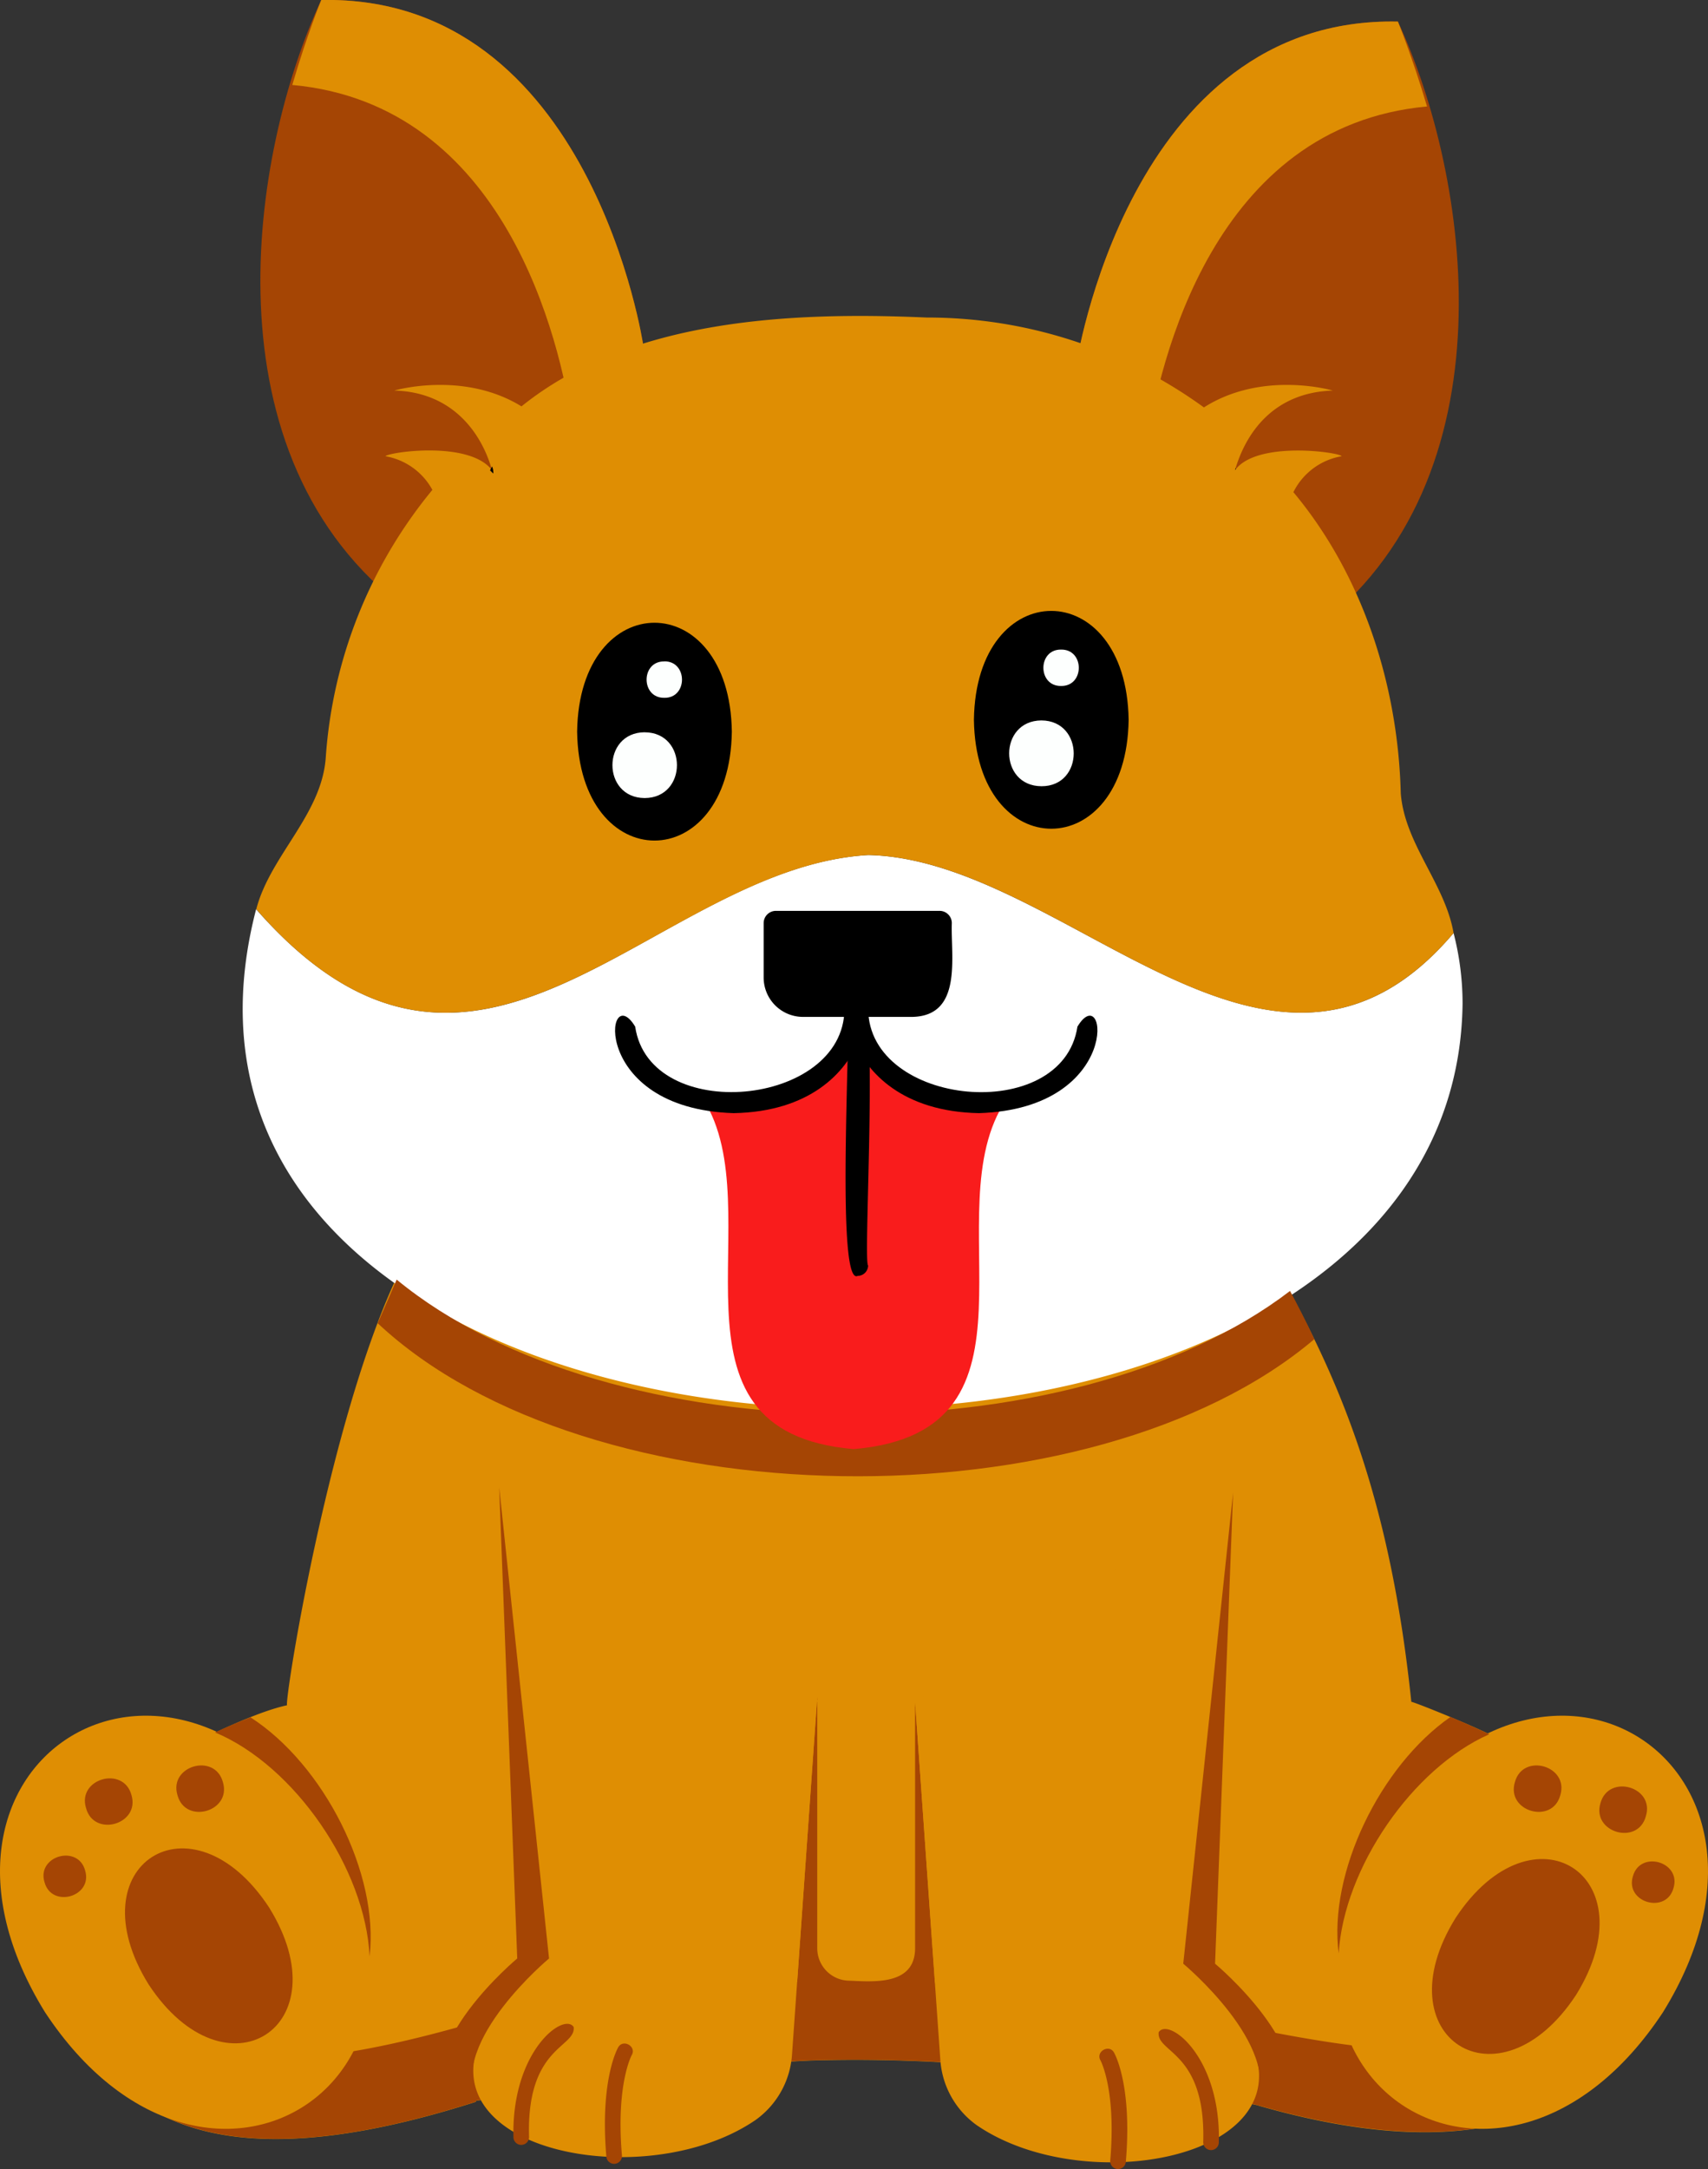 <svg xmlns="http://www.w3.org/2000/svg" viewBox="0 0 601.9 764.19"><rect x="0" y="0" width="601.9" height="764.19" fill="#333333" stroke="none"/><defs><style>.cls-1{fill:#df8e03;}.cls-2{fill:#a54504;}.cls-3{fill:#fff;}.cls-4{fill:#fdfffe;}.cls-5{fill:#f91c1c;}</style></defs><g id="Layer_2" data-name="Layer 2"><g id="Object"><path class="cls-1" d="M524.82,611c-6.57-3.31-25.49-11-27.47-11.43-7.63-73-26-118.19-54.25-163.89l-291.22-5.89c-31,38-52.18,171.25-50.69,171-24.94,5.26-90.58,45.33-90.79,46,6.84,83.35,38.54,131.62,157.31,93.71,0-.11-.06-.22-.1-.33,24.52-3.46,93.83-13.77,120.71-14.29,59.6-1.53,117.39,8,154.32,15.72,106.31,30.82,147.12-16,150.21-90.09A407,407,0,0,0,524.82,611Z"/><path class="cls-2" d="M592.85,651.45C589.46,726,549.2,772.18,442.64,741.53c-36.89-7.71-94.77-17.24-154.32-15.71-26.86.51-96.24,10.84-120.7,14.29,0,.11.06.22.09.33-119,38.08-150.54-10.85-157.31-93.71,0,0,1-.66,2.87-1.79,15.17,89.36,71.66,91.43,154,67.6,0-.11-.05-.24-.09-.35,21.53-3.15,86.42-12.41,113.75-14L288,597.93v88.51a11.41,11.41,0,0,0,11.55,11.39c9.21.46,22.78,1.33,22.93-11.28V599.76l7,98.79c100.07-3.12,233.46,81.6,260-49.6C590.56,649.78,591.71,650.6,592.85,651.45Z"/><path class="cls-2" d="M379.11,129.46S397.36,5.67,492.62,7.6c25.08,53.89,41.68,161.22-30,214.71Z"/><path class="cls-1" d="M502.89,37.51C497.58,19.62,492.62,7.6,492.62,7.6,397.36,5.67,379.11,129.46,379.11,129.46l25,27.75C408.49,127.7,427.59,44.43,502.89,37.51Z"/><path class="cls-2" d="M226.72,121.88S208.47-1.91,113.21,0c-25.07,53.89-41.68,161.22,30,214.71Z"/><path class="cls-1" d="M103,29.93C108.25,12,113.21,0,113.21,0c95.26-1.93,113.51,121.86,113.51,121.86l-25,27.75C197.34,120.11,178.24,36.85,103,29.93Z"/><path d="M434.67,166.84a6.57,6.57,0,0,1,.43-2.56l.7,1.4A12.34,12.34,0,0,1,434.67,166.84Z"/><path class="cls-3" d="M515.41,353.65C512.82,557.19,33.07,540.22,90.26,320.33c79,90.16,139.48-14.63,215.68-19.08,69.95,1.44,142.07,103.34,206.3,27.48A99.27,99.27,0,0,1,515.41,353.65Z"/><path class="cls-2" d="M463.18,471.8c-78.47,66.47-255.65,64.12-330.08-5.61l6.68-15.37c74.91,61.69,237.21,63.39,314.83,4C457.24,459.68,460.15,465.35,463.18,471.8Z"/><path class="cls-1" d="M512.24,328.73C447.83,404.59,376,302.7,306,301.25c-76,4.44-137,109.21-215.69,19.08,4.9-18.93,23.19-33.36,24.5-53.63a166.14,166.14,0,0,1,37.56-94.11,23.36,23.36,0,0,0-16.54-11.85c1.08-1.43,29.58-5.63,37.56,4.92-3.52-12.64-13.55-27.52-34.46-28.06,0,0,24.21-7.12,44.84,5.57,38-30.65,94.55-33.45,142.75-31.3a166,166,0,0,1,97.74,31.67c20.74-13.2,45.43-5.94,45.43-5.94-21.23.68-30.82,15.36-34.47,28.06,7.72-10.59,37.23-6.24,37.57-4.92a23.37,23.37,0,0,0-17,12.66c23.9,28.56,36.85,67.08,37.84,106.08C495,297.33,509.25,311.36,512.24,328.73Z"/><path d="M173.84,166.84l-1.14-1.12.7-1.39A5.56,5.56,0,0,1,173.84,166.84Zm-1-1.18h0Z"/><path d="M257.9,257.77c-.7,51.17-53.82,51.16-54.52,0C204.09,206.61,257.2,206.62,257.9,257.77Z"/><path class="cls-4" d="M241,239.44c.13,9-14,9-13.82,0C227.06,230.47,241.14,230.47,241,239.44Z"/><path d="M234.1,246.85c-9.62.13-9.62-15,0-14.82C243.71,231.9,243.71,247,234.1,246.85Zm0-13.82c-8.32-.12-8.32,12.94,0,12.82C242.41,246,242.41,232.91,234.1,233Z"/><path class="cls-4" d="M239.28,269.58c-.07,15.82-24.12,15.82-24.19,0S239.21,253.76,239.28,269.58Z"/><path d="M227.19,282.17c-16.47-.08-16.47-25.1,0-25.18C243.65,257.07,243.65,282.09,227.19,282.17Zm0-24.18c-15.16.08-15.16,23.11,0,23.18C242.35,281.09,242.34,258.06,227.19,258Z"/><path d="M397.73,253.6c-.7,51.17-53.81,51.16-54.52,0C343.92,202.44,397,202.45,397.73,253.6Z"/><path class="cls-4" d="M380.84,235.27c.13,9-13.95,9-13.82,0C366.89,226.3,381,226.3,380.84,235.27Z"/><path d="M373.93,242.68c-9.61.13-9.61-15,0-14.82C383.54,227.73,383.54,242.81,373.93,242.68Zm0-13.82c-8.32-.12-8.32,12.94,0,12.82C382.25,241.8,382.25,228.74,373.93,228.86Z"/><path class="cls-4" d="M379.11,265.41c-.07,15.82-24.12,15.82-24.19,0S379,249.59,379.11,265.41Z"/><path d="M367,278c-16.47-.08-16.47-25.1,0-25.18C383.49,252.9,383.48,277.92,367,278Zm0-24.18c-15.16.08-15.16,23.11,0,23.18S382.18,253.89,367,253.82Z"/><path d="M321.53,358.27H283a13.88,13.88,0,0,1-13.89-13.88V325.22a4.32,4.32,0,0,1,4.32-4.31H331.1a4.31,4.31,0,0,1,4.32,4.31C335,337,339.31,357.87,321.53,358.27Z"/><path class="cls-5" d="M354.53,387.54c-26.28,39,18.53,116.89-53.7,123-71.92-6.09-28.07-83.87-53-123.26,17.5,4.24,38.88-2.83,47.69-15.3H308C316.56,384.16,337.24,391.3,354.53,387.54Z"/><path d="M302.25,449.51c-8.17,4.16-1.74-97.29-3.67-98.72a3.67,3.67,0,0,1,3.67-3.67c8.16-4.16,1.73,97.29,3.67,98.73A3.68,3.68,0,0,1,302.25,449.51Z"/><path class="cls-1" d="M115.1,645.54c54,87.34-42.67,149.13-99.23,63.41C-38.16,621.61,58.54,559.82,115.1,645.54Z"/><path class="cls-2" d="M130.24,689.3c-1.43-30.82-26.44-67.24-54.45-78.94,4.29-2,8.49-3.77,12.49-5.31C114.17,621.71,133.66,660.21,130.24,689.3Z"/><path class="cls-2" d="M94.81,672c26.12,42.09-15.23,68.51-42.45,27.13C26.24,657,67.59,630.62,94.81,672Z"/><path class="cls-2" d="M78.55,627.87c3.14,10.37-13.2,15.06-16,4.61C59.37,622.12,75.71,617.42,78.55,627.87Z"/><path class="cls-2" d="M46.32,632.4c3.14,10.36-13.21,15.06-16,4.61C27.13,626.65,43.48,622,46.32,632.4Z"/><path class="cls-2" d="M30,659c2.81,9.25-11.78,13.45-14.32,4.11C12.87,653.87,27.46,649.68,30,659Z"/><path class="cls-1" d="M486.8,645.54c-54,87.34,42.67,149.13,99.23,63.41C640.06,621.61,543.36,559.82,486.8,645.54Z"/><path class="cls-2" d="M524.82,611c-27.14,12-51.22,47.16-53.07,77.21-3.66-28.28,14.53-66,39.39-83.3C515,606.53,519.63,608.55,524.82,611Z"/><path class="cls-2" d="M512.94,675.74c-26.12,42.08,15.23,68.5,42.45,27.13C581.5,660.78,540.15,634.36,512.94,675.74Z"/><path class="cls-2" d="M533.85,627.87c-3.15,10.37,13.2,15.06,16,4.61C553,622.12,536.68,617.42,533.85,627.87Z"/><path class="cls-2" d="M564,635.28c-3.14,10.36,13.2,15.06,16,4.61C583.23,629.53,566.88,624.83,564,635.28Z"/><path class="cls-2" d="M575.43,661.06c-2.81,9.25,11.78,13.45,14.32,4.11C592.55,655.92,578,651.73,575.43,661.06Z"/><path class="cls-1" d="M434.55,525.85,417,691.84c74.91,60.81-26.89,88.27-72.75,56.93a30.82,30.82,0,0,1-12.88-23.11l-8.88-125.9Z"/><path class="cls-2" d="M452.78,743.55l-10.14-2c9.17-20.75-25.66-49.71-25.66-49.71l17.57-166-6.36,166S465.34,722.74,452.78,743.55Z"/><path class="cls-2" d="M426.77,757.51a2.75,2.75,0,0,1-2.75-2.85c.92-31.95-16.55-31.3-15.7-38.68,3.41-5.34,21.95,8.51,21.2,38.88A2.75,2.75,0,0,1,426.77,757.51Z"/><path class="cls-2" d="M394,764.19a2.76,2.76,0,0,1-2.75-3c2.14-24.93-3.39-35.21-3.45-35.31-1.77-3.06,3.06-5.83,4.78-2.73.27.46,6.46,11.59,4.16,38.51A2.76,2.76,0,0,1,394,764.19Z"/><polygon class="cls-1" points="288.32 598.98 288.32 599.76 287.13 598.98 288.32 598.98"/><path class="cls-1" d="M175.91,524l17.57,166c-74.91,60.81,26.89,88.27,72.75,56.93a30.82,30.82,0,0,0,12.88-23.12L288,597.92Z"/><path class="cls-2" d="M157.68,741.72c3.3-.66,6.67-1.34,10.14-2C158.65,719,193.48,690,193.48,690L175.91,524l6.36,166S145.11,720.9,157.68,741.72Z"/><path class="cls-2" d="M183.68,755.68a2.75,2.75,0,0,1-2.74-2.65c-.73-30.41,17.74-44.2,21.22-38.88.84,7.31-16.65,6.77-15.72,38.68A2.77,2.77,0,0,1,183.68,755.68Z"/><path class="cls-2" d="M216.42,762.35a2.76,2.76,0,0,1-2.74-2.51c-2.3-26.93,3.89-38.05,4.16-38.51,1.73-3.11,6.59-.33,4.77,2.74-.05.09-5.58,10.37-3.44,35.3A2.76,2.76,0,0,1,216.42,762.35Z"/><path d="M345,392.18c-53.77-1-50.82-55.27-39.06-36.68.22,34.46,68.48,41,73.75,6.2C390.08,344.45,396,390.57,345,392.18Z"/><path d="M258.54,392.18c-51.24-1.6-45.07-47.72-34.7-30.48,5.08,34.7,73.58,28.31,73.74-6.2C309.38,336.91,312.22,391.21,258.54,392.18Z"/></g></g></svg>